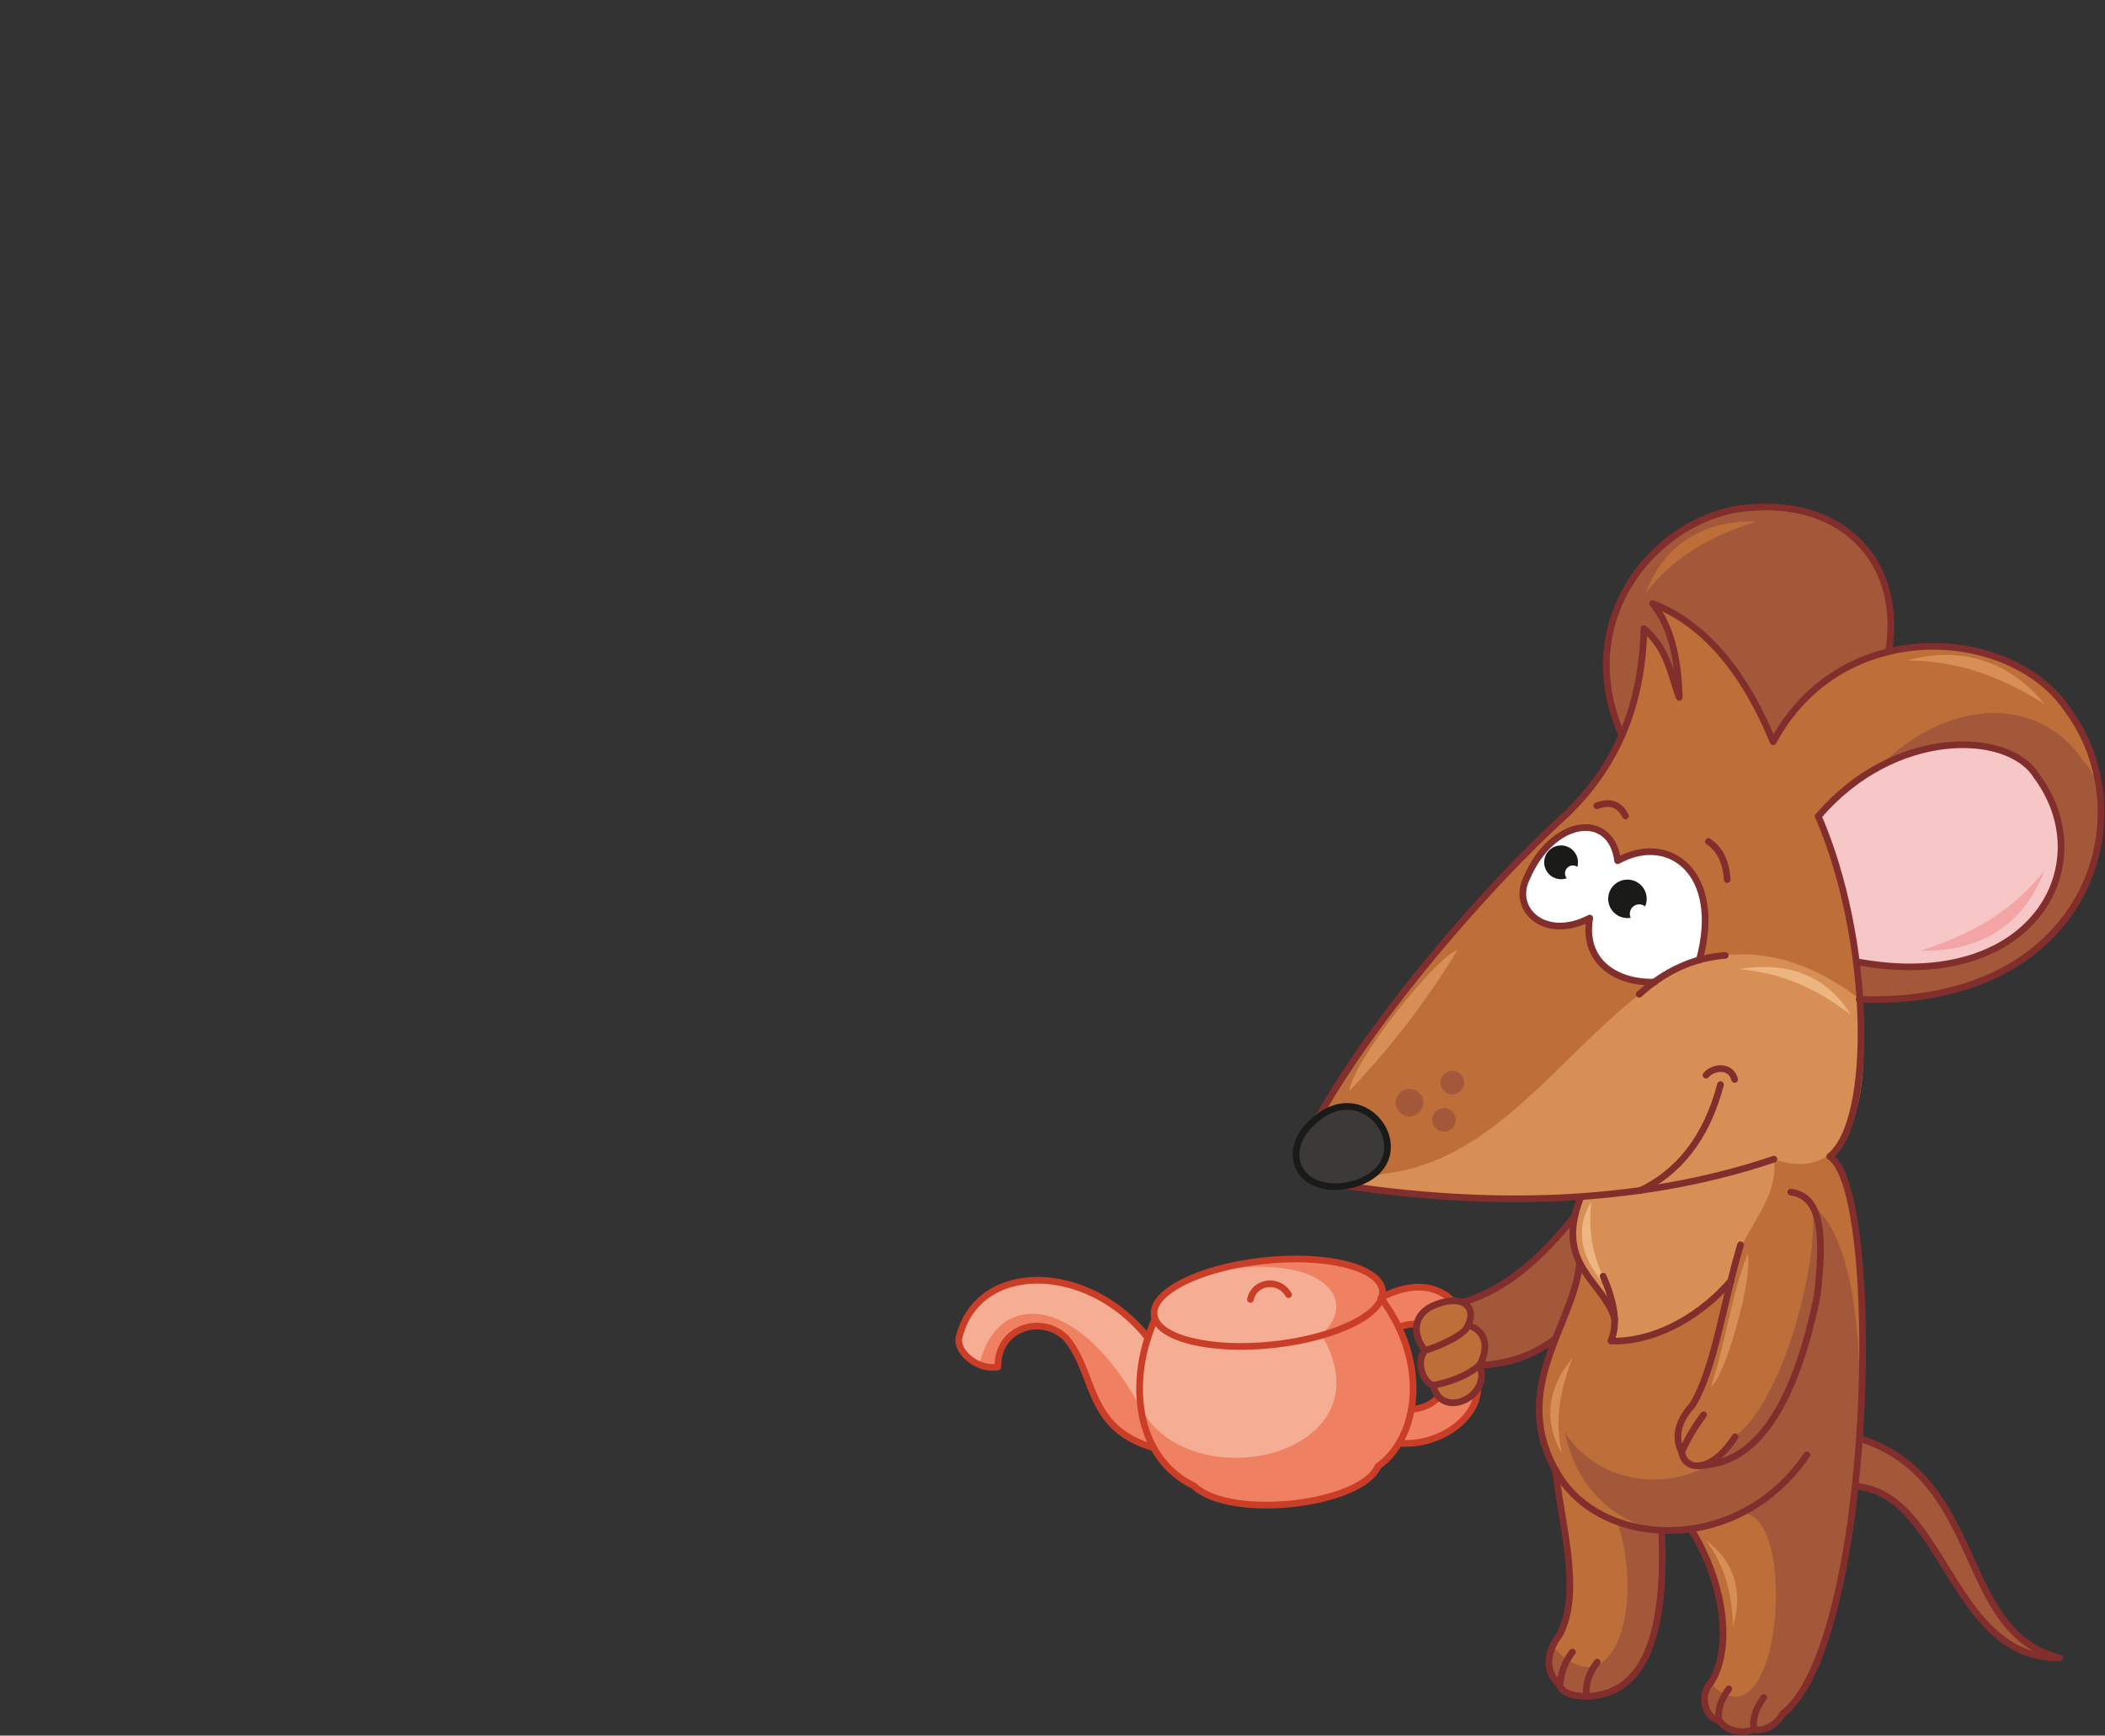<?xml version="1.0" encoding="utf-8"?>
<!-- Generator: Adobe Illustrator 21.1.0, SVG Export Plug-In . SVG Version: 6.00 Build 0)  -->
<svg version="1.1" id="Layer_1" xmlns="http://www.w3.org/2000/svg" xmlns:xlink="http://www.w3.org/1999/xlink" x="0px" y="0px"
	 viewBox="0 0 536 442" style="enable-background:new 0 0 536 442;" xml:space="preserve">
<rect x="0" y="0" width="536" height="442" fill="#333333" stroke="none"/>
<style type="text/css">
	.st0{fill-rule:evenodd;clip-rule:evenodd;fill:#F5AE93;}
	.st1{fill-rule:evenodd;clip-rule:evenodd;fill:#EF8062;}
	.st2{fill-rule:evenodd;clip-rule:evenodd;fill:#A35939;}
	.st3{fill-rule:evenodd;clip-rule:evenodd;fill:#BD6E39;}
	.st4{fill-rule:evenodd;clip-rule:evenodd;fill:#F7C6C7;}
	.st5{fill-rule:evenodd;clip-rule:evenodd;fill:#D88F55;}
	.st6{fill:none;stroke:#822E2D;stroke-width:1.702;stroke-linecap:round;stroke-linejoin:round;stroke-miterlimit:22.926;}
	.st7{fill-rule:evenodd;clip-rule:evenodd;fill:#FFFFFF;}
	.st8{fill-rule:evenodd;clip-rule:evenodd;fill:#1A1A18;}
	.st9{fill-rule:evenodd;clip-rule:evenodd;fill:#3B3A39;}
	.st10{fill:none;stroke:#1A1A18;stroke-width:1.702;stroke-linecap:round;stroke-linejoin:round;stroke-miterlimit:22.926;}
	.st11{fill:none;stroke:#CA3D26;stroke-width:1.702;stroke-linecap:round;stroke-linejoin:round;stroke-miterlimit:22.926;}
	.st12{fill-rule:evenodd;clip-rule:evenodd;fill:#EDB581;}
	.st13{fill-rule:evenodd;clip-rule:evenodd;fill:#F3A5A6;}
</style>
<path class="st0" d="M293.8,368.7c2.5,4.1,6,7.4,10.3,9.7c8.8,10.8,42.8,3.2,46.9-5l5.4-6c12-0.8,18.6-5.5,19.9-14l-10,2.5l-3.1,2.1
	l-3.7,0.8c1-7.4-0.1-14.3-3.2-20.9l4.5-0.9l9.2-5.9c-3.1-3.7-8.3-4.9-18.2-0.7c0.3-7.2-9.9-10.4-30.4-9.5
	c-18.5,2.8-27.6,7.7-27.2,14.8l-1.8,4.8c-15.3-19.4-43.3-19.7-48.1-0.1c-0.8,3.9,5.1,8.5,9.9,7.5c-0.2-9.9,11-13.5,17.3-7.4
	C279.2,349.8,276.3,363.6,293.8,368.7z"/>
<path class="st1" d="M293.8,368.7c2.5,4.1,6,7.4,10.3,9.7c8.8,10.8,42.8,3.2,46.9-5l5.4-6c12-0.8,18.6-5.5,19.9-14l-10,2.5l-3.1,2.1
	l-3.7,0.8c1-7.4-0.1-14.3-3.2-20.9l4.5-0.9l9.2-5.9c-3.1-3.7-8.3-4.9-18.2-0.7c0.3-7.2-14-14.3-45.1-6.3
	c30.3-5.9,39.6,6.9,29.8,15.8c17.8,30.2-32,42.4-45.7,19.4c-15.3-29.3-36.5-31.6-41.4-12l4.8,0.6c-0.2-9.9,11-13.5,17.3-7.4
	C279.2,349.8,276.3,363.6,293.8,368.7z"/>
<path class="st2" d="M472.4,378.5l1.1-12.3c32.2,10.2,24.6,49.3,50.9,55.9C496.8,422.6,495.3,380.2,472.4,378.5z"/>
<path class="st3" d="M362.9,343.9c-2.4,2.6-0.8,7.9,2,8.9c2.2,9.1,15.2,2.6,11.8-5.1c2.2-3.7,2.2-8.8-2.9-10.2
	c2.4-4.9-1.7-8.3-9.3-4.8C359.1,335.5,360.2,340.9,362.9,343.9z"/>
<path class="st2" d="M372.8,331.5c1.6,1.2,1.9,3.2,0.9,6c4.6,1.7,5.6,5.1,2.9,10.2c6.8,0.1,13.3-2.1,19.4-6.7l4.4-11.5l1.7-8
	l-1.6-5.6l0.4-6.3C392.5,320.3,383.4,328.5,372.8,331.5z"/>
<path class="st3" d="M430.6,389.6l-7.4,0.1c1.8,29.4-5.6,41.7-19.2,42.2c-2.5,0.6-4.7-0.3-6.8-2.7c-3.6-3.7-3.6-8,0-12.9
	c6.2-12.6-0.7-27.9-1.1-41.8c-11-20.7,4.1-35.3,6.1-52.9l9,14.5l-0.9,5.4c10.1,0.2,19.8-5.4,29.4-14.9c-0.9-12.3,10.8-28.2,12-31.3
	l16.3-3.5l-2.1,2.8c13.8,8.7,11.1,124-12,142c-1.4,2.7-4.8,4.6-7.4,3.9c-2.5,1.3-7.3,0.4-8.7-2.3c-3.4-0.3-5.3-6.2-2.3-9.4
	C441.1,420.4,439.4,403.9,430.6,389.6z"/>
<path class="st2" d="M443,385.4c-3.7,1.6-6.2,4.6-19.8,4.2c1.8,29.4-5.6,41.7-19.2,42.2c-2.5,0.6-4.7-0.3-6.8-2.7
	c-3.6-3.7-2.8-6.4-1.8-9.8c15.6,16.9,23.6-11,16.3-32l8.4,2c-11.7-3.8-18.9-12-21.7-24.6c11.5,17.8,37.7,14,43.4,1.1
	c12.3-9.2,21.4-44.2,19.7-58.8c21.1,15.1,11.8,114.3-7.6,129.4c-1.4,2.7-4.8,4.6-7.4,3.9c-2.5,1.3-7.3,0.4-8.7-2.3
	c-3.4-0.3-5.3-6.2-2.3-9.4C453.7,447.5,458.3,383.5,443,385.4z"/>
<path class="st2" d="M480.9,165.9l-29.2,22.9l-38.6-1.5c-13.5-30.4,9.9-56.5,32.5-58C469.7,127.1,484.7,143.5,480.9,165.9z"/>
<path class="st3" d="M473.6,254.5l-97.4,45.4l-26.5-0.2l-13.9-15.5c14.5-25.8,42.7-58.5,63-76.9c12.6-12.2,19.2-27.3,19.7-47.2
	c6.1,5.2,6.7,11.5,9,17.5c-0.3-9.6-2-18.1-6.8-23.9c12.4,4.8,22.8,16.1,30.7,35.2c17.6-32.7,60.9-29.3,75-8.1
	C546.8,207.8,532,256.6,473.6,254.5z"/>
<path class="st2" d="M473.6,254.5l-0.9-9.5l9.2-23l-16.4-7.6c16.7-35.5,50.9-41.9,65-20.6C543,206.4,532,256.6,473.6,254.5z"/>
<path class="st4" d="M472.7,245c-2.3-13.8-5.2-26.6-9.7-37c19.2-22.6,48.3-21.9,55.5-10.4C535.5,220.2,517.5,253.3,472.7,245z"/>
<path class="st5" d="M352.2,298.9c27.6-2.8,44.6-29.7,65.3-45.7c17.1-14.5,37.7-13,56.1,1.3c3.6,27.8-3.6,47.1-21.9,40.7
	c1.5,11.4-9.6,18.8-10.8,30.8c-8.9,10.5-20.4,15.6-30.6,15.4l0.9-5.4c-2.9-10.4-14.9-14.1-8.7-31.1c-4.7,0.1-24.4,0.9-59.5-2.9
	L352.2,298.9z"/>
<path class="st6" d="M335.9,284.2c14.5-25.8,42.7-58.5,63-76.9c12.6-12.2,19.2-27.3,19.7-47.2c6.1,5.2,6.7,11.5,9,17.5
	c-0.3-9.6-2-18.1-6.8-23.9c12.4,4.8,22.8,16.1,30.7,35.2c17.6-32.7,60.9-29.3,75-8.1c20.1,27.1,5.3,75.8-53.1,73.7"/>
<path class="st6" d="M463,207.9c13.5,31.1,14.4,77.6,2.9,86.6c13.8,8.7,11.1,124-12,142c-1.4,2.7-4.8,4.6-7.4,3.9
	c-2.5,1.3-7.3,0.4-8.7-2.3c-3.4-0.3-5.3-6.2-2.3-9.4c5.6-8.4,3.9-24.9-4.8-39.1"/>
<path class="st6" d="M451.7,295.2c-35.9,12.1-74.1,11.9-108.7,6.8"/>
<path class="st6" d="M402.5,304.9c-6.9,17.4,5.9,21.3,8.7,31.1"/>
<path class="st6" d="M433.8,360.3c-2.2,2.9-4,6-5.6,9.4c-2.1-4-0.6-8.2,2.7-11.8c5.6-8.9,8-26.7,12.3-40.9"/>
<path class="st6" d="M473.5,366.3c32.2,10.2,24.6,49.3,50.9,55.9c-27.7,0.3-29.2-42.1-52-43.7"/>
<path class="st6" d="M428.2,369.7c0.7,5,7.5,5.7,13.6-3.8"/>
<path class="st6" d="M433.1,373.2c13.5-0.5,23.6-13.9,29.6-43.1c1.8-15.2,1.3-25.5-6.7-26.5"/>
<path class="st6" d="M402.2,321.5c-1,15.4-18.6,32.4-5.4,54.1c11.3,18.7,45.7,20.7,63.3-5.1"/>
<path class="st6" d="M401,309.7c-8.5,10.6-17.7,18.8-28.2,21.8"/>
<path class="st6" d="M396,341c-7.3,5.3-13.7,6.4-19.4,6.7"/>
<path class="st6" d="M396.1,374.4c1.3,13.3,6.8,30.6,1.1,41.8c-3.1,4-4.3,9.3,0,12.9c0.3-3.3,1.4-6.1,3.2-8.4"/>
<path class="st6" d="M397.1,429.3c1,1.8,2.9,2.6,6.8,2.7c15-0.3,20.4-16,19.2-42.2"/>
<path class="st6" d="M404,432c-0.4-2.9,0.5-5.8,2.7-8.7"/>
<path class="st6" d="M446.6,440.4c-0.4-2.7,0.5-5.4,2.5-8.1"/>
<path class="st6" d="M437.7,438.2c-0.4-2.7,0.5-5.4,2.5-8.1"/>
<path class="st6" d="M438.1,276.2c-3.6,13.7-10.7,22.3-20.4,27"/>
<path class="st6" d="M413,187.3c-13.5-30.4,9.9-56.5,32.5-58c24.1-2.2,39.2,14.2,35.4,36.6"/>
<path class="st6" d="M463,207.9c19.2-22.6,48.3-21.9,55.5-10.4c17,22.7-1,55.8-45.8,47.4"/>
<path class="st7" d="M432.8,244.5l-11.5,5.6c-9.6,0.3-18.4-5.1-16.5-16.3c-11.3,5.9-20-2.1-16.1-10.1c6.6-15.5,21.6-17.2,23.2-4.5
	C425,211.8,438.8,222.2,432.8,244.5z"/>
<path class="st6" d="M434.4,273.8c1.9-2.2,6.3-2.6,7.3,1.1"/>
<path class="st6" d="M406.6,205.2c3.8-1.4,5.9-0.1,7.3,2.6"/>
<path class="st6" d="M435,214.3c2.9,1.9,4.5,5.1,4.8,9.7"/>
<path class="st6" d="M421.3,250.1c-9.6,0.3-18.4-5.1-16.5-16.3c-11.3,5.9-20-2.1-16.1-10.1c6.6-15.5,21.6-17.2,23.2-4.5
	c13.1-7.3,26.9,3.1,20.8,25.3"/>
<path class="st2" d="M369.8,272.7c1.7,0,3,1.4,3,3c0,1.7-1.4,3-3,3c-1.7,0-3-1.4-3-3C366.8,274.1,368.1,272.7,369.8,272.7z
	 M367.7,282.2c1.7,0,3,1.4,3,3c0,1.7-1.4,3-3,3c-1.7,0-3-1.4-3-3C364.7,283.5,366,282.2,367.7,282.2z M358.9,277.3
	c1.9,0,3.5,1.6,3.5,3.5c0,1.9-1.6,3.5-3.5,3.5c-1.9,0-3.5-1.6-3.5-3.5C355.4,278.9,357,277.3,358.9,277.3z"/>
<circle class="st8" cx="397.5" cy="219.6" r="4.3"/>
<circle class="st7" cx="400.5" cy="222.4" r="2"/>
<ellipse class="st8" cx="414.4" cy="228.9" rx="4.9" ry="4.9"/>
<circle class="st7" cx="417.4" cy="232.7" r="2.4"/>
<path class="st9" d="M345.2,301.4c17.7-5.8,2.9-28.7-10.9-15.7C325.4,293.5,331,305.4,345.2,301.4z"/>
<path class="st10" d="M345.2,301.4c17.7-5.8,2.9-28.7-10.9-15.7C325.4,293.5,331,305.4,345.2,301.4z"/>
<path class="st6" d="M362.9,343.9c3.7-1.1,10.2-4,10.9-6.4"/>
<path class="st6" d="M364.9,352.8c3.7-0.7,8.4-2.2,11.8-5.1"/>
<path class="st11" d="M321.4,321.1c16-1.8,29.7,1.5,30.6,7.4c0.9,5.9-11.4,12.1-27.5,13.9c-16,1.8-29.7-1.5-30.6-7.4
	C293,329.1,305.3,322.9,321.4,321.1z"/>
<path class="st11" d="M318.4,330.9c1-4.6,7.2-5.5,9.7-1.2"/>
<path class="st11" d="M376.3,353.5c-0.1,8.1-10.4,14.9-19.9,14 M294.1,335.9c-7.1,15.8-5,35.3,9.9,42.5c9.3,8.8,42.6,4.9,46.9-5
	c10.1-7.1,13.3-26.1,0.7-42.9c8-4.2,14.1-3.2,18.2,0.7"/>
<path class="st11" d="M366.2,355.9c-1.5,1.6-3.8,2.8-6.8,3 M356.2,338c1.7-0.7,3.2-0.8,4.6-0.9"/>
<path class="st11" d="M292.3,340.7c-15.3-19.4-43.3-19.7-48.1-0.1c-0.8,3.9,5.1,8.5,9.9,7.5c-0.2-9.9,11-13.5,17.3-7.4
	c7.8,9.2,4.9,23,22.4,28"/>
<path class="st5" d="M434.4,392.3c4.6,6.1,6.6,13.2,6.9,21.8C443.9,405.5,441.7,397.6,434.4,392.3z"/>
<path class="st5" d="M397.7,370.2c-1.8-8-0.7-15.7,2.7-24.3C394.1,353.2,392.9,361.8,397.7,370.2z"/>
<path class="st12" d="M442.8,246.8c10.8,0.9,19.7,4.9,28.4,11.6C465.6,249,455.8,244.6,442.8,246.8z"/>
<path class="st12" d="M410.4,329.1c-4.7-7.6-6.1-14.9-5.2-23.1C400.8,313.1,402.4,321.2,410.4,329.1z"/>
<path class="st3" d="M419,151.1c6.9-9,16.1-14.5,28.3-18.3C433.9,132.4,423.7,138.6,419,151.1z"/>
<path class="st5" d="M485.6,168.2c12.4,0,23.5,3.8,35,11.1C511.8,168.5,499.5,164.3,485.6,168.2z"/>
<path class="st13" d="M520.6,221.6c-7.7,10-18,16.2-31.6,20.5C504,242.5,515.4,235.6,520.6,221.6z"/>
<path class="st5" d="M371.1,242c-5,1.2-26.5,27.9-27.5,35.8C352.8,268.2,362.4,256.3,371.1,242z"/>
<path class="st5" d="M435.7,353.1c3.5-2.4,10.8-27.6,9.3-33.9C440.7,330.4,439.2,342.7,435.7,353.1z"/>
<path class="st6" d="M417.4,253.2c6.6-6,13.9-9.3,21.9-9.9"/>
<path class="st6" d="M408.2,325c3.1,7,3.7,12.5,2,16.5c9.4,0.4,21.5-4.8,30.6-15.4"/>
<path class="st6" d="M362.9,343.9c-2.4,2.6-0.8,7.9,2,8.9c2.2,9.1,15.2,2.6,11.8-5.1c2.2-3.7,2.2-8.8-2.9-10.2
	c2.4-4.9-1.7-8.3-9.3-4.8C359.1,335.5,360.2,340.9,362.9,343.9z"/>
</svg>
